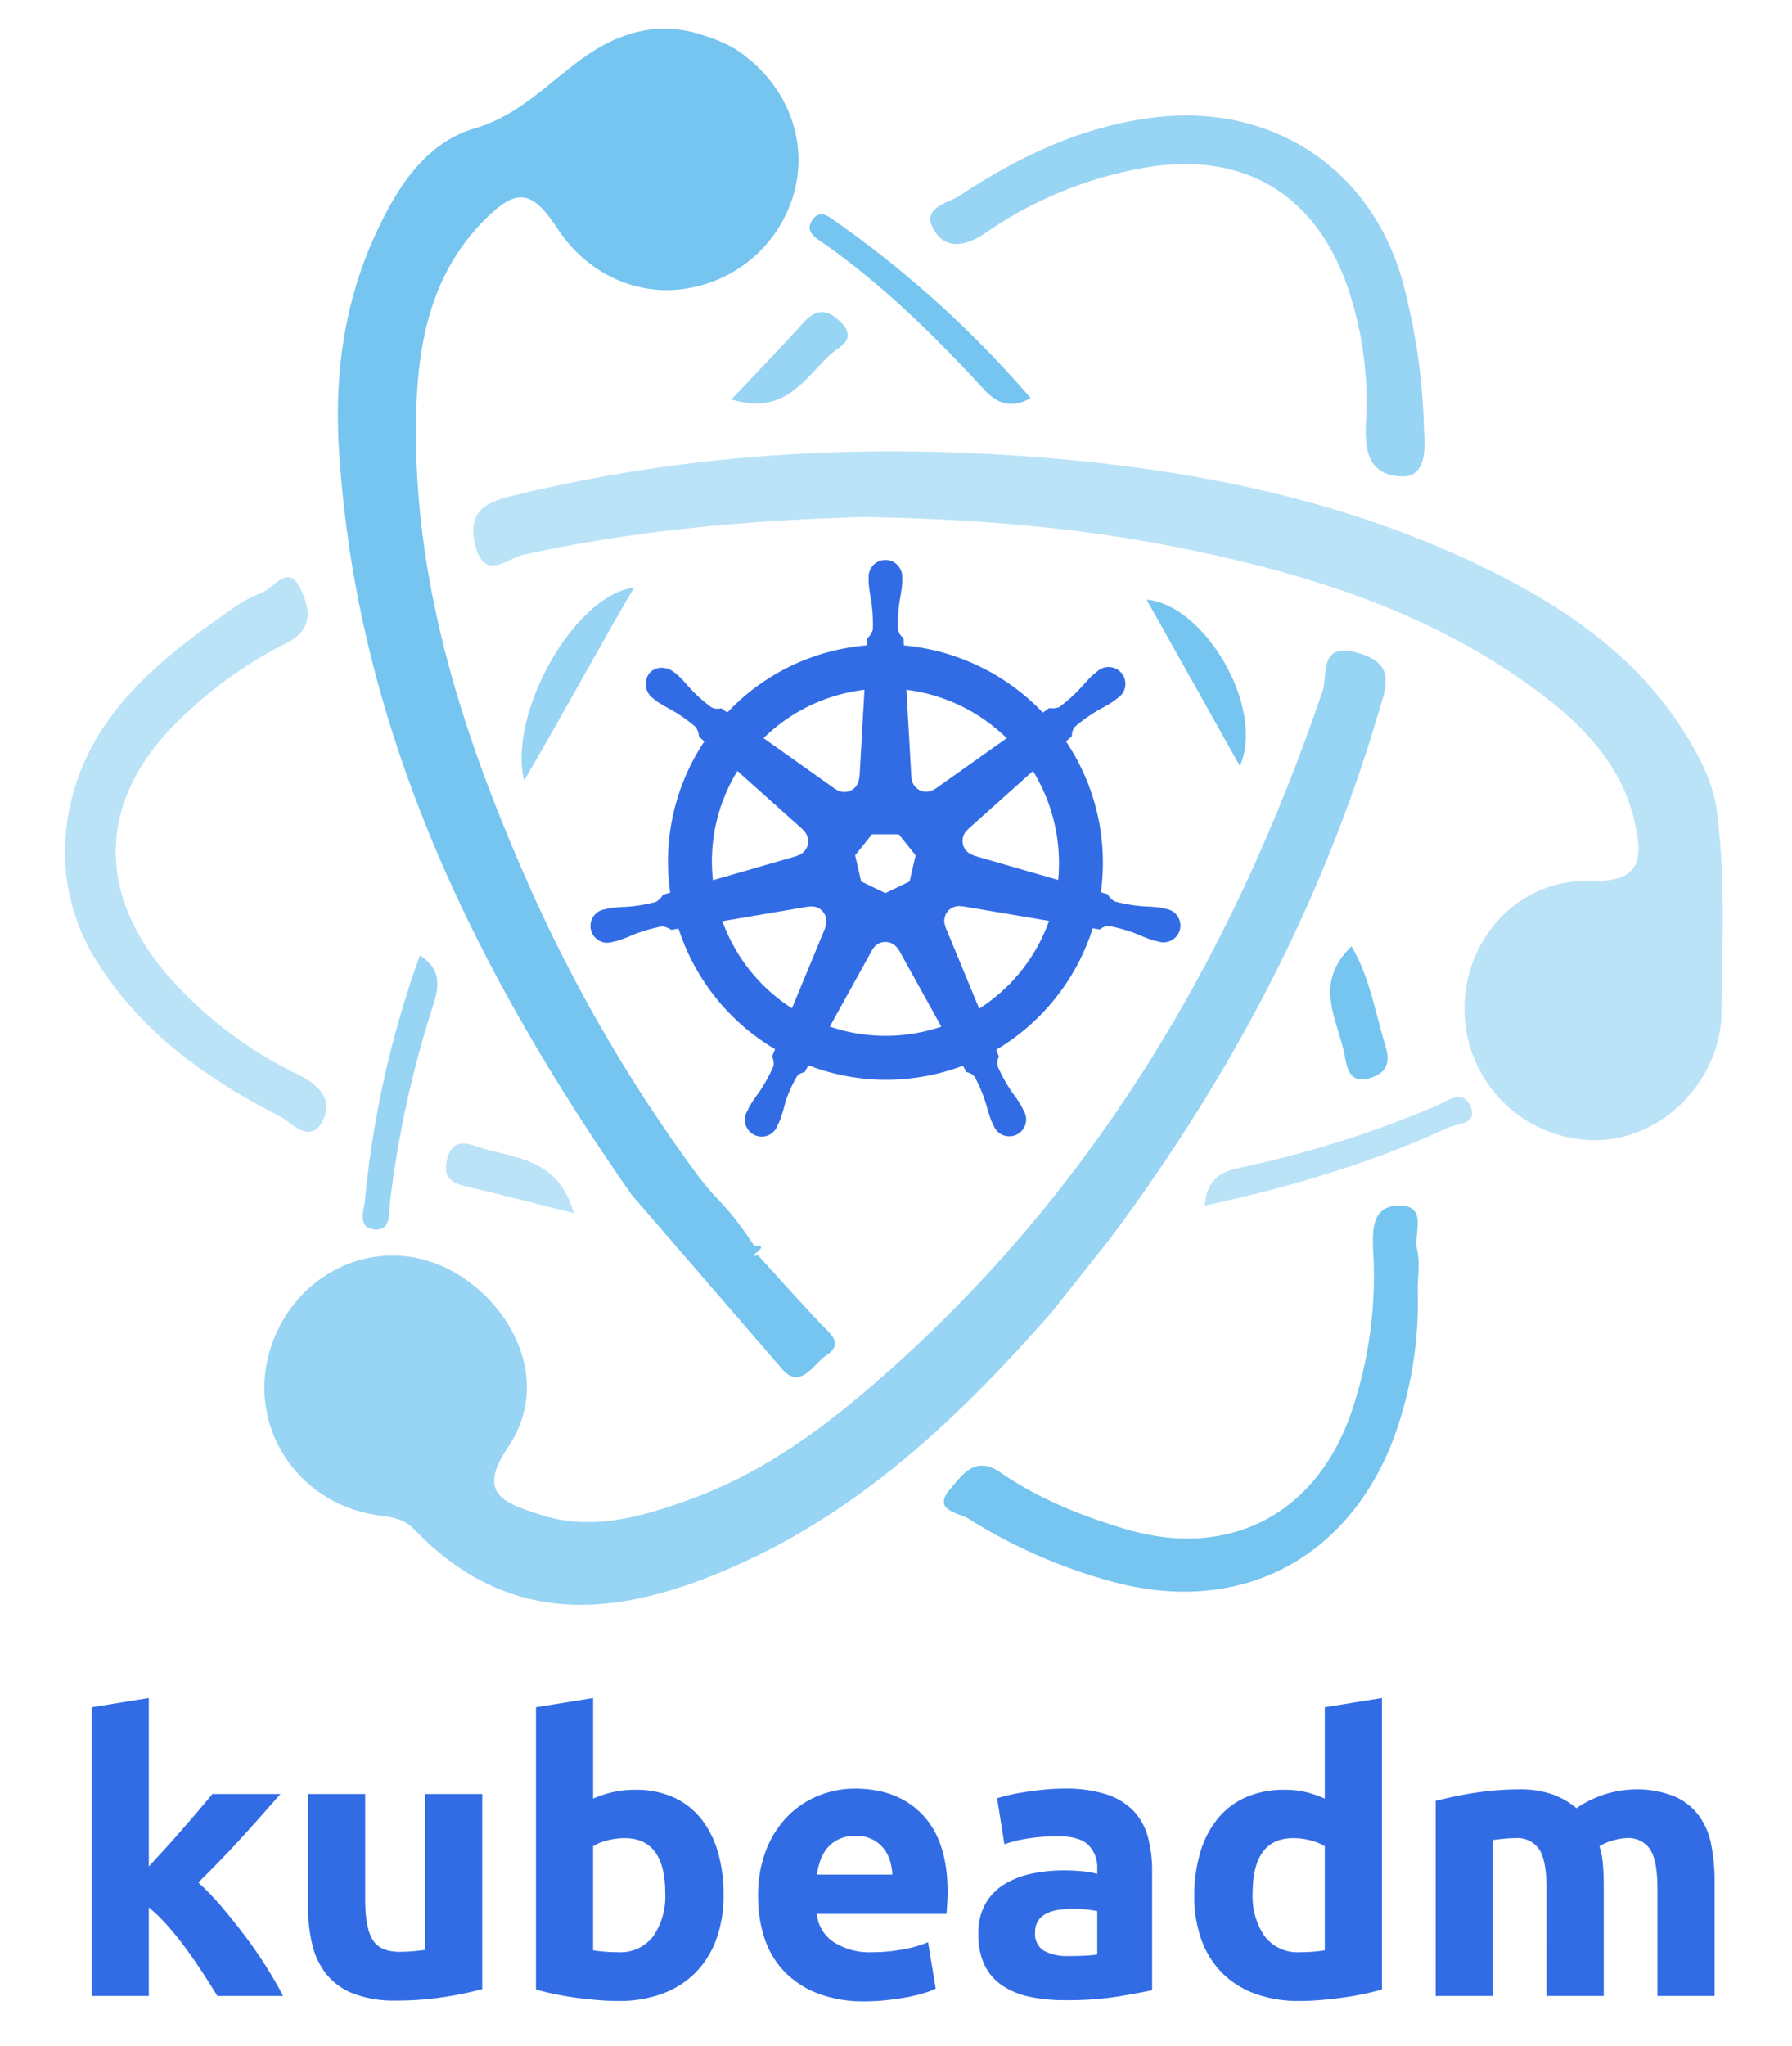 <svg id="Layer_1" data-name="Layer 1" xmlns="http://www.w3.org/2000/svg" viewBox="0 0 310 353.784"><defs><style>.cls-1{fill:#326ce5;}.cls-2{fill:#75c5f0;}.cls-3{opacity:0.49;}.cls-4{opacity:0.75;}</style></defs><title>kubeadm-stacked-color</title><path class="cls-1" d="M25.745,322.741q1.459-1.583,3.017-3.299,1.557-1.715,3.017-3.398,1.459-1.683,2.751-3.2,1.293-1.518,2.221-2.64H48.511q-3.519,4.042-6.87,7.716-3.352,3.675-7.334,7.583a45.738,45.738,0,0,1,4.115,4.288q2.123,2.495,4.115,5.153,1.991,2.66,3.65,5.318,1.658,2.66,2.788,4.854H37.603q-1.061-1.73-2.418-3.826-1.358-2.095-2.882-4.19-1.525-2.095-3.213-4.024a27.005,27.005,0,0,0-3.346-3.261V345.116H15.855V295.204l9.89-1.594Z"/><path class="cls-1" d="M83.423,343.921a54.955,54.955,0,0,1-6.505,1.36,53.495,53.495,0,0,1-8.363.631,19.848,19.848,0,0,1-7.401-1.195,11.223,11.223,0,0,1-4.679-3.352,13.065,13.065,0,0,1-2.456-5.144,27.638,27.638,0,0,1-.73-6.571V310.204h9.889v18.253q0,4.778,1.261,6.902,1.26,2.126,4.712,2.124,1.061,0,2.257-.1,1.195-.1,2.124-.232V310.204h9.89Z"/><path class="cls-1" d="M125.17,327.66a22.071,22.071,0,0,1-1.228,7.566,15.985,15.985,0,0,1-3.551,5.774,15.607,15.607,0,0,1-5.708,3.684,21.436,21.436,0,0,1-7.699,1.295q-1.792,0-3.75-.166-1.958-.167-3.85-.432-1.891-.267-3.617-.631-1.726-.363-3.053-.763V295.204l9.89-1.594V311a18.487,18.487,0,0,1,3.451-1.129,17.719,17.719,0,0,1,3.85-.398,15.755,15.755,0,0,1,6.571,1.295,12.878,12.878,0,0,1,4.779,3.684,16.551,16.551,0,0,1,2.92,5.741A26.181,26.181,0,0,1,125.17,327.66Zm-10.089-.266q0-9.558-7.036-9.558a11.663,11.663,0,0,0-3.02.398,8.618,8.618,0,0,0-2.423.995v17.987q.73.133,1.858.232,1.128.1,2.456.1a7.107,7.107,0,0,0,6.106-2.788,12.119,12.119,0,0,0,2.058-7.367Z"/><path class="cls-1" d="M131.144,327.925a21.349,21.349,0,0,1,1.427-8.131,17.422,17.422,0,0,1,3.75-5.808,15.578,15.578,0,0,1,5.343-3.518,16.722,16.722,0,0,1,6.206-1.195q7.433,0,11.748,4.547,4.314,4.547,4.314,13.374c0,.576-.023,1.206-.066,1.892q-.067,1.03-.133,1.825H141.298a6.571,6.571,0,0,0,2.854,4.846,11.471,11.471,0,0,0,6.77,1.792,28.574,28.574,0,0,0,5.343-.498,20.165,20.165,0,0,0,4.281-1.228l1.328,8.031a13.694,13.694,0,0,1-2.125.796,27.82,27.82,0,0,1-2.953.697q-1.627.299-3.485.498a34.868,34.868,0,0,1-3.717.199,21.991,21.991,0,0,1-8.197-1.395,15.949,15.949,0,0,1-5.774-3.816,15.138,15.138,0,0,1-3.385-5.741A22.742,22.742,0,0,1,131.144,327.925ZM154.374,324.142a10.265,10.265,0,0,0-.432-2.456,6.156,6.156,0,0,0-1.128-2.124,6.029,6.029,0,0,0-1.925-1.526,6.271,6.271,0,0,0-2.887-.598,6.647,6.647,0,0,0-2.854.564,5.894,5.894,0,0,0-1.991,1.493,6.677,6.677,0,0,0-1.228,2.157,14.117,14.117,0,0,0-.631,2.489Z"/><path class="cls-1" d="M184.109,309.274a22.89,22.89,0,0,1,7.301.996,11.349,11.349,0,0,1,4.68,2.854,10.514,10.514,0,0,1,2.489,4.514,22.289,22.289,0,0,1,.729,5.907v20.576q-2.124.464-5.907,1.095a56.8,56.8,0,0,1-9.159.631,29.023,29.023,0,0,1-6.14-.598,13.324,13.324,0,0,1-4.745-1.958,8.951,8.951,0,0,1-3.054-3.551,12.257,12.257,0,0,1-1.062-5.376,10.186,10.186,0,0,1,1.228-5.178,9.46,9.46,0,0,1,3.285-3.385,14.856,14.856,0,0,1,4.713-1.825,26.444,26.444,0,0,1,5.509-.564,31.577,31.577,0,0,1,3.418.166,15.329,15.329,0,0,1,2.423.432v-.93a5.476,5.476,0,0,0-1.526-4.049q-1.528-1.525-5.31-1.526a33.96,33.96,0,0,0-4.979.365,21.488,21.488,0,0,0-4.248,1.028l-1.261-7.964q.861-.265,2.157-.564,1.295-.299,2.821-.531,1.525-.231,3.219-.398Q182.383,309.276,184.109,309.274Zm.797,28.939q1.459,0,2.787-.066a19.236,19.236,0,0,0,2.124-.199v-7.5a18.071,18.071,0,0,0-1.792-.266,19.85,19.85,0,0,0-2.19-.133,19.644,19.644,0,0,0-2.621.166,6.864,6.864,0,0,0-2.157.63,3.708,3.708,0,0,0-1.461,1.262,3.507,3.507,0,0,0-.53,1.991,3.391,3.391,0,0,0,1.56,3.219A8.612,8.612,0,0,0,184.906,338.213Z"/><path class="cls-1" d="M239.066,343.988q-1.329.397-3.054.763-1.726.366-3.617.631-1.891.264-3.85.432-1.959.164-3.75.166a21.968,21.968,0,0,1-7.699-1.262,15.449,15.449,0,0,1-5.708-3.617,15.668,15.668,0,0,1-3.551-5.708,21.763,21.763,0,0,1-1.229-7.533,25.792,25.792,0,0,1,1.062-7.666,16.675,16.675,0,0,1,3.053-5.808,13.078,13.078,0,0,1,4.879-3.65,16.349,16.349,0,0,1,6.604-1.262,15.542,15.542,0,0,1,3.685.398,19.936,19.936,0,0,1,3.285,1.129V295.204l9.89-1.594ZM216.698,327.394a12.112,12.112,0,0,0,2.058,7.367,7.106,7.106,0,0,0,6.106,2.788q1.327,0,2.456-.1,1.128-.1,1.858-.232v-17.987a8.624,8.624,0,0,0-2.423-.995,11.668,11.668,0,0,0-3.02-.398Q216.697,317.836,216.698,327.394Z"/><path class="cls-1" d="M267.539,326.598q0-4.78-1.229-6.771a4.554,4.554,0,0,0-4.214-1.991q-.932,0-1.925.1-.996.1-1.925.232V345.116h-9.89V311.398q1.26-.331,2.953-.696,1.693-.365,3.584-.664,1.893-.299,3.883-.465,1.992-.164,3.916-.166a16.479,16.479,0,0,1,6.14.963,13.876,13.876,0,0,1,3.883,2.29,18.498,18.498,0,0,1,9.956-3.253,17.45,17.45,0,0,1,6.869,1.162,10.344,10.344,0,0,1,4.281,3.285,12.436,12.436,0,0,1,2.19,5.044,32.549,32.549,0,0,1,.598,6.505V345.116H286.72V326.598q0-4.78-1.228-6.771a4.555,4.555,0,0,0-4.215-1.991,8.903,8.903,0,0,0-2.224.398,8.689,8.689,0,0,0-2.356.995,15.238,15.238,0,0,1,.598,3.22q.132,1.692.133,3.617v19.049h-9.89Z"/><path class="cls-2" d="M109.212,206.521c-27.178-38.977-47.637-80.589-50.582-129.02-.767-12.615.874-24.979,6.174-36.645,3.712-8.172,8.65-16.127,17.338-18.665,10.8-3.154,16.425-13.02,26.376-16.155a20.1,20.1,0,0,1,12.892,0,25.316,25.316,0,0,1,5.785,2.446c8.138,5.305,12.219,14.2,10.568,23.142a22.964,22.964,0,0,1-17.988,18.067c-8.873,1.905-18.022-2.067-23.307-10.118-4.523-6.891-7.189-7.262-13.178-1.004-9.296,9.714-11.209,22.164-11.328,34.799-.256,27.303,7.781,52.782,18.551,77.473a264.946,264.946,0,0,0,29.95,52.073c4.185,5.643,4.635,4.437,10.03,12.529,3.46-.372-2.064,2.338.614,1.583,3.539,3.88,7.175,7.969,10.935,11.94,1.621,1.711,3.994,3.352.865,5.424-2.28,1.509-4.515,6.159-7.809,2.092"/><g class="cls-3"><path class="cls-2" d="M149.573,89.392c-19.49.538-39.466,2.201-59.177,6.576-2.606.578-6.677,4.686-8.207-1.804-1.25-5.302,1.244-7.143,5.982-8.313,31.155-7.692,62.742-9.316,94.561-6.528,25.654,2.248,50.681,7.457,74.049,18.845,14.333,6.985,27.153,15.821,35.51,29.955,2.25,3.805,4.15,7.774,4.707,12.124,1.528,11.931.925,22.471.779,36.047-.846,11.215-10.661,21.089-22.274,20.848a22.642,22.642,0,0,1-22.153-22.525c-.1-12.239,9.293-22.713,21.928-22.317,9.117.285,8.762-4.44,7.495-10.161-2.129-9.611-8.634-16.425-16.153-22.119-18.798-14.236-40.731-20.974-63.448-25.481C185.709,91.075,167.995,89.724,149.573,89.392Z"/></g><g class="cls-4"><path class="cls-2" d="M181.89,226.94c-15.289,17.401-31.879,33.34-53.175,43.128-19.864,9.13-39.707,12.478-57.078-5.646-2.077-2.167-4.567-2.093-7.118-2.551-13.327-2.394-21.493-15.183-17.952-27.944,3.591-12.944,17.101-20.344,29.503-15.176,11.333,4.723,20.075,19.309,11.802,31.486-5.578,8.212-.362,9.678,5.242,11.568,9.117,3.075,17.859.505,26.387-2.588,11.078-4.018,20.707-10.622,29.617-18.151,38.603-32.625,63.606-74.194,79.693-121.624.929-2.74-.764-8.493,6.13-6.533,6.523,1.854,4.875,5.714,3.584,10.104-9.798,33.319-25.794,63.473-46.522,91.195"/></g><g class="cls-3"><path class="cls-2" d="M11.21,146.678c.771-19.487,13.516-30.703,27.98-40.71a25.232,25.232,0,0,1,6.018-3.465c2.17-.728,4.639-5.287,6.824-.613,1.564,3.345,2.306,6.958-2.636,9.386A72.734,72.734,0,0,0,31.057,124.45c-13.908,13.43-14.731,29.404-2.109,44.128a71.092,71.092,0,0,0,22.752,17.289c3.747,1.858,6.008,4.542,4.025,8.114-2.17,3.91-5.264.093-7.285-.939C35.352,186.356,23.643,177.954,15.95,164.92A36.069,36.069,0,0,1,11.21,146.678Z"/></g><g class="cls-4"><path class="cls-2" d="M246.331,74.219c.027,1.234,1.019,8.176-3.543,8.155-5.519-.024-6.762-3.655-6.505-8.901a61.605,61.605,0,0,0-3.51-24.843c-5.703-15.195-17.554-22.131-33.517-19.838a69.095,69.095,0,0,0-28.86,11.533c-3.542,2.378-6.917,2.811-8.903-.682-2.162-3.802,2.543-4.512,4.558-5.842,10.253-6.768,21.188-11.972,33.613-13.484,20.337-2.475,37.538,8.729,43.001,28.464A108.677,108.677,0,0,1,246.331,74.219Z"/></g><path class="cls-2" d="M245.243,222.993a68.16,68.16,0,0,1-4.433,26.449c-8.123,20.43-26.474,29.734-47.806,24.194a92.077,92.077,0,0,1-25.459-11.034c-1.703-1.057-6.385-1.422-3.157-5.138,2.002-2.304,4.244-5.914,8.666-2.866,6.497,4.479,13.781,7.418,21.316,9.7,18.024,5.459,33.253-2.26,39.392-20.062a73.05,73.05,0,0,0,3.814-27.448c-.183-3.909-.437-8.528,4.801-8.328,4.609.176,2.125,4.932,2.759,7.589C245.66,218.247,245.243,220.669,245.243,222.993Z"/><g class="cls-4"><path class="cls-2" d="M72.643,165.201c4.028,2.591,3.162,5.777,2.218,8.853a179.899,179.899,0,0,0-7.427,34.078c-.192,1.84.168,4.83-2.775,4.423-2.858-.396-1.695-3.271-1.52-5.018A172.375,172.375,0,0,1,72.643,165.201Z"/></g><path class="cls-2" d="M178.31,68.861c-3.76,1.984-6.04.69-8.181-1.63-8.465-9.175-17.334-17.91-27.593-25.124-1.34-.942-3.382-2-2.035-4.023,1.399-2.101,3.083-.476,4.414.451A183.13,183.13,0,0,1,178.31,68.861Z"/><g class="cls-3"><path class="cls-2" d="M208.409,208.471c.456-5.463,3.769-6.018,6.896-6.728a184.535,184.535,0,0,0,33.208-10.547c1.836-.802,4.602-3.09,5.918.245,1.17,2.964-2.339,2.812-3.852,3.512C237.364,201.063,223.513,205.193,208.409,208.471Z"/></g><g class="cls-4"><path class="cls-2" d="M90.667,134.952c-2.848-11.712,8.837-32.183,19.009-33.342C103.92,111.353,96.916,124.373,90.667,134.952Z"/></g><path class="cls-2" d="M214.491,132.451c-5.669-10.108-10.868-19.379-16.128-28.758C208.32,104.515,218.91,122.247,214.491,132.451Z"/><g class="cls-4"><path class="cls-2" d="M126.526,69.071c4.611-4.896,8.617-9.014,12.459-13.28,2.3-2.554,4.305-2.312,6.533-.005,2.849,2.95-.377,4.155-1.777,5.422C139.227,65.295,135.93,71.933,126.526,69.071Z"/></g><path class="cls-2" d="M233.806,163.624c3.213,5.493,4.106,11.564,5.89,17.328.813,2.628.287,4.492-2.544,5.416-3.38,1.104-4.071-1.215-4.482-3.582C231.587,176.547,226.939,170.201,233.806,163.624Z"/><g class="cls-3"><path class="cls-2" d="M99.273,209.755c-6.855-1.705-12.932-3.268-19.038-4.712-2.922-.691-3.624-2.35-2.757-5.06.866-2.708,2.736-2.524,4.815-1.802C88.556,200.358,96.451,199.861,99.273,209.755Z"/></g><path class="cls-1" d="M201.681,157.149c-.247-.057-.6-.154-.842-.199a24.466,24.466,0,0,0-2.777-.224,27.086,27.086,0,0,1-5.196-.852,3.257,3.257,0,0,1-1.249-1.257l-1.17-.34a37.638,37.638,0,0,0-6.033-26.07c.299-.272.866-.774,1.026-.921a2.291,2.291,0,0,1,.544-1.64,27.109,27.109,0,0,1,4.308-3.027,24.086,24.086,0,0,0,2.407-1.404c.187-.139.442-.358.638-.515a2.912,2.912,0,1,0-3.608-4.53c-.198.156-.467.36-.642.513a24.025,24.025,0,0,0-1.914,2.025,27.135,27.135,0,0,1-3.905,3.533,3.219,3.219,0,0,1-1.757.191l-1.102.787a37.962,37.962,0,0,0-24.045-11.618c-.027-.385-.06-1.082-.07-1.293a2.295,2.295,0,0,1-.945-1.448,27.134,27.134,0,0,1,.328-5.255,24.1,24.1,0,0,0,.395-2.754c.009-.233-.005-.572-.005-.824a2.912,2.912,0,1,0-5.794.003c0,.027.006.054.007.081-.003.24-.014.531-.007.741a24.347,24.347,0,0,0,.395,2.756,27.094,27.094,0,0,1,.323,5.253,3.158,3.158,0,0,1-.94,1.498l-.069,1.226a37.787,37.787,0,0,0-5.237.805,37.262,37.262,0,0,0-18.926,10.813q-.528-.364-1.047-.743a2.288,2.288,0,0,1-1.72-.167,27.031,27.031,0,0,1-3.905-3.529,24.199,24.199,0,0,0-1.906-2.025c-.176-.151-.446-.357-.644-.514a3.452,3.452,0,0,0-2.019-.762,2.791,2.791,0,0,0-2.308,1.022,3.07,3.07,0,0,0,.712,4.271l.045.032c.189.155.423.353.598.482a24.198,24.198,0,0,0,2.402,1.406,27.02,27.02,0,0,1,4.308,3.028,3.219,3.219,0,0,1,.583,1.671l.927.829a37.484,37.484,0,0,0-5.91,26.132l-1.213.353a4.005,4.005,0,0,1-1.245,1.254,27.035,27.035,0,0,1-5.192.856,24.201,24.201,0,0,0-2.779.224c-.222.041-.531.119-.774.18l-.025.005-.041.012a2.907,2.907,0,1,0,1.287,5.645l.043-.007c.019-.004.036-.014.055-.017.239-.054.539-.112.75-.169a24.423,24.423,0,0,0,2.599-.996,27.13,27.13,0,0,1,5.05-1.486,3.212,3.212,0,0,1,1.665.588l1.263-.216a37.697,37.697,0,0,0,16.706,20.857l-.528,1.263a2.874,2.874,0,0,1,.259,1.638,28.297,28.297,0,0,1-2.622,4.711,24.148,24.148,0,0,0-1.553,2.314c-.115.218-.262.553-.372.781a2.909,2.909,0,1,0,5.231,2.482l.005-.005v-.007c.11-.226.266-.524.358-.736a23.955,23.955,0,0,0,.836-2.655,20.26,20.26,0,0,1,2.243-5.204,2.354,2.354,0,0,1,1.248-.609l.657-1.187a37.487,37.487,0,0,0,26.731.068c.184.328.527.955.618,1.114a2.289,2.289,0,0,1,1.479.899,26.978,26.978,0,0,1,1.989,4.87,24.209,24.209,0,0,0,.841,2.655c.094.214.247.515.358.743a2.91,2.91,0,1,0,5.237-2.476c-.111-.229-.263-.563-.378-.78a24.061,24.061,0,0,0-1.553-2.309,27.025,27.025,0,0,1-2.568-4.599,2.275,2.275,0,0,1,.222-1.709,9.966,9.966,0,0,1-.483-1.169A37.695,37.695,0,0,0,189.035,160.504c.375.06,1.027.174,1.24.217a2.29,2.29,0,0,1,1.62-.602,27.096,27.096,0,0,1,5.052,1.486,24.114,24.114,0,0,0,2.6,1.003c.209.055.508.107.748.16.02.005.038.014.057.019l.041.006a2.907,2.907,0,1,0,1.289-5.645ZM174.158,127.644l-12.38,8.777-.043-.02a2.555,2.555,0,0,1-4.059-1.949l-.014-.006-.86-15.171a30.097,30.097,0,0,1,17.355,8.37Zm-23.321,16.629h4.659l2.896,3.621-1.038,4.517-4.184,2.013-4.196-2.018-1.041-4.518Zm-4.383-24.467a30.659,30.659,0,0,1,3.091-.531l-.861,15.194-.063.03a2.553,2.553,0,0,1-4.052,1.958l-.024.014-12.46-8.835a29.834,29.834,0,0,1,14.37-7.829Zm-18.889,13.508,11.376,10.174-.012.062a2.553,2.553,0,0,1-1.003,4.389l-.012.049-14.582,4.208a29.825,29.825,0,0,1,4.233-18.882Zm15.231,27.029-5.794,13.999a29.991,29.991,0,0,1-12.036-15.064l14.951-2.539.025.033a2.51,2.51,0,0,1,.501-.045,2.553,2.553,0,0,1,2.309,3.559Zm17.101,18.003a29.951,29.951,0,0,1-16.346-.84l7.353-13.296h.012a2.557,2.557,0,0,1,4.5-.004h.055l7.372,13.318q-1.435.479-2.947.823Zm9.5-3.948L163.544,160.256l.018-.025a2.557,2.557,0,0,1,1.238-3.31,2.529,2.529,0,0,1,.978-.254,2.464,2.464,0,0,1,.587.043l.025-.032,15.084,2.549a29.877,29.877,0,0,1-12.077,15.172Zm13.661-22.251-14.655-4.221-.014-.062a2.557,2.557,0,0,1-1.002-4.39l-.005-.029,11.313-10.125a30.391,30.391,0,0,1,4.363,18.827Z"/></svg>